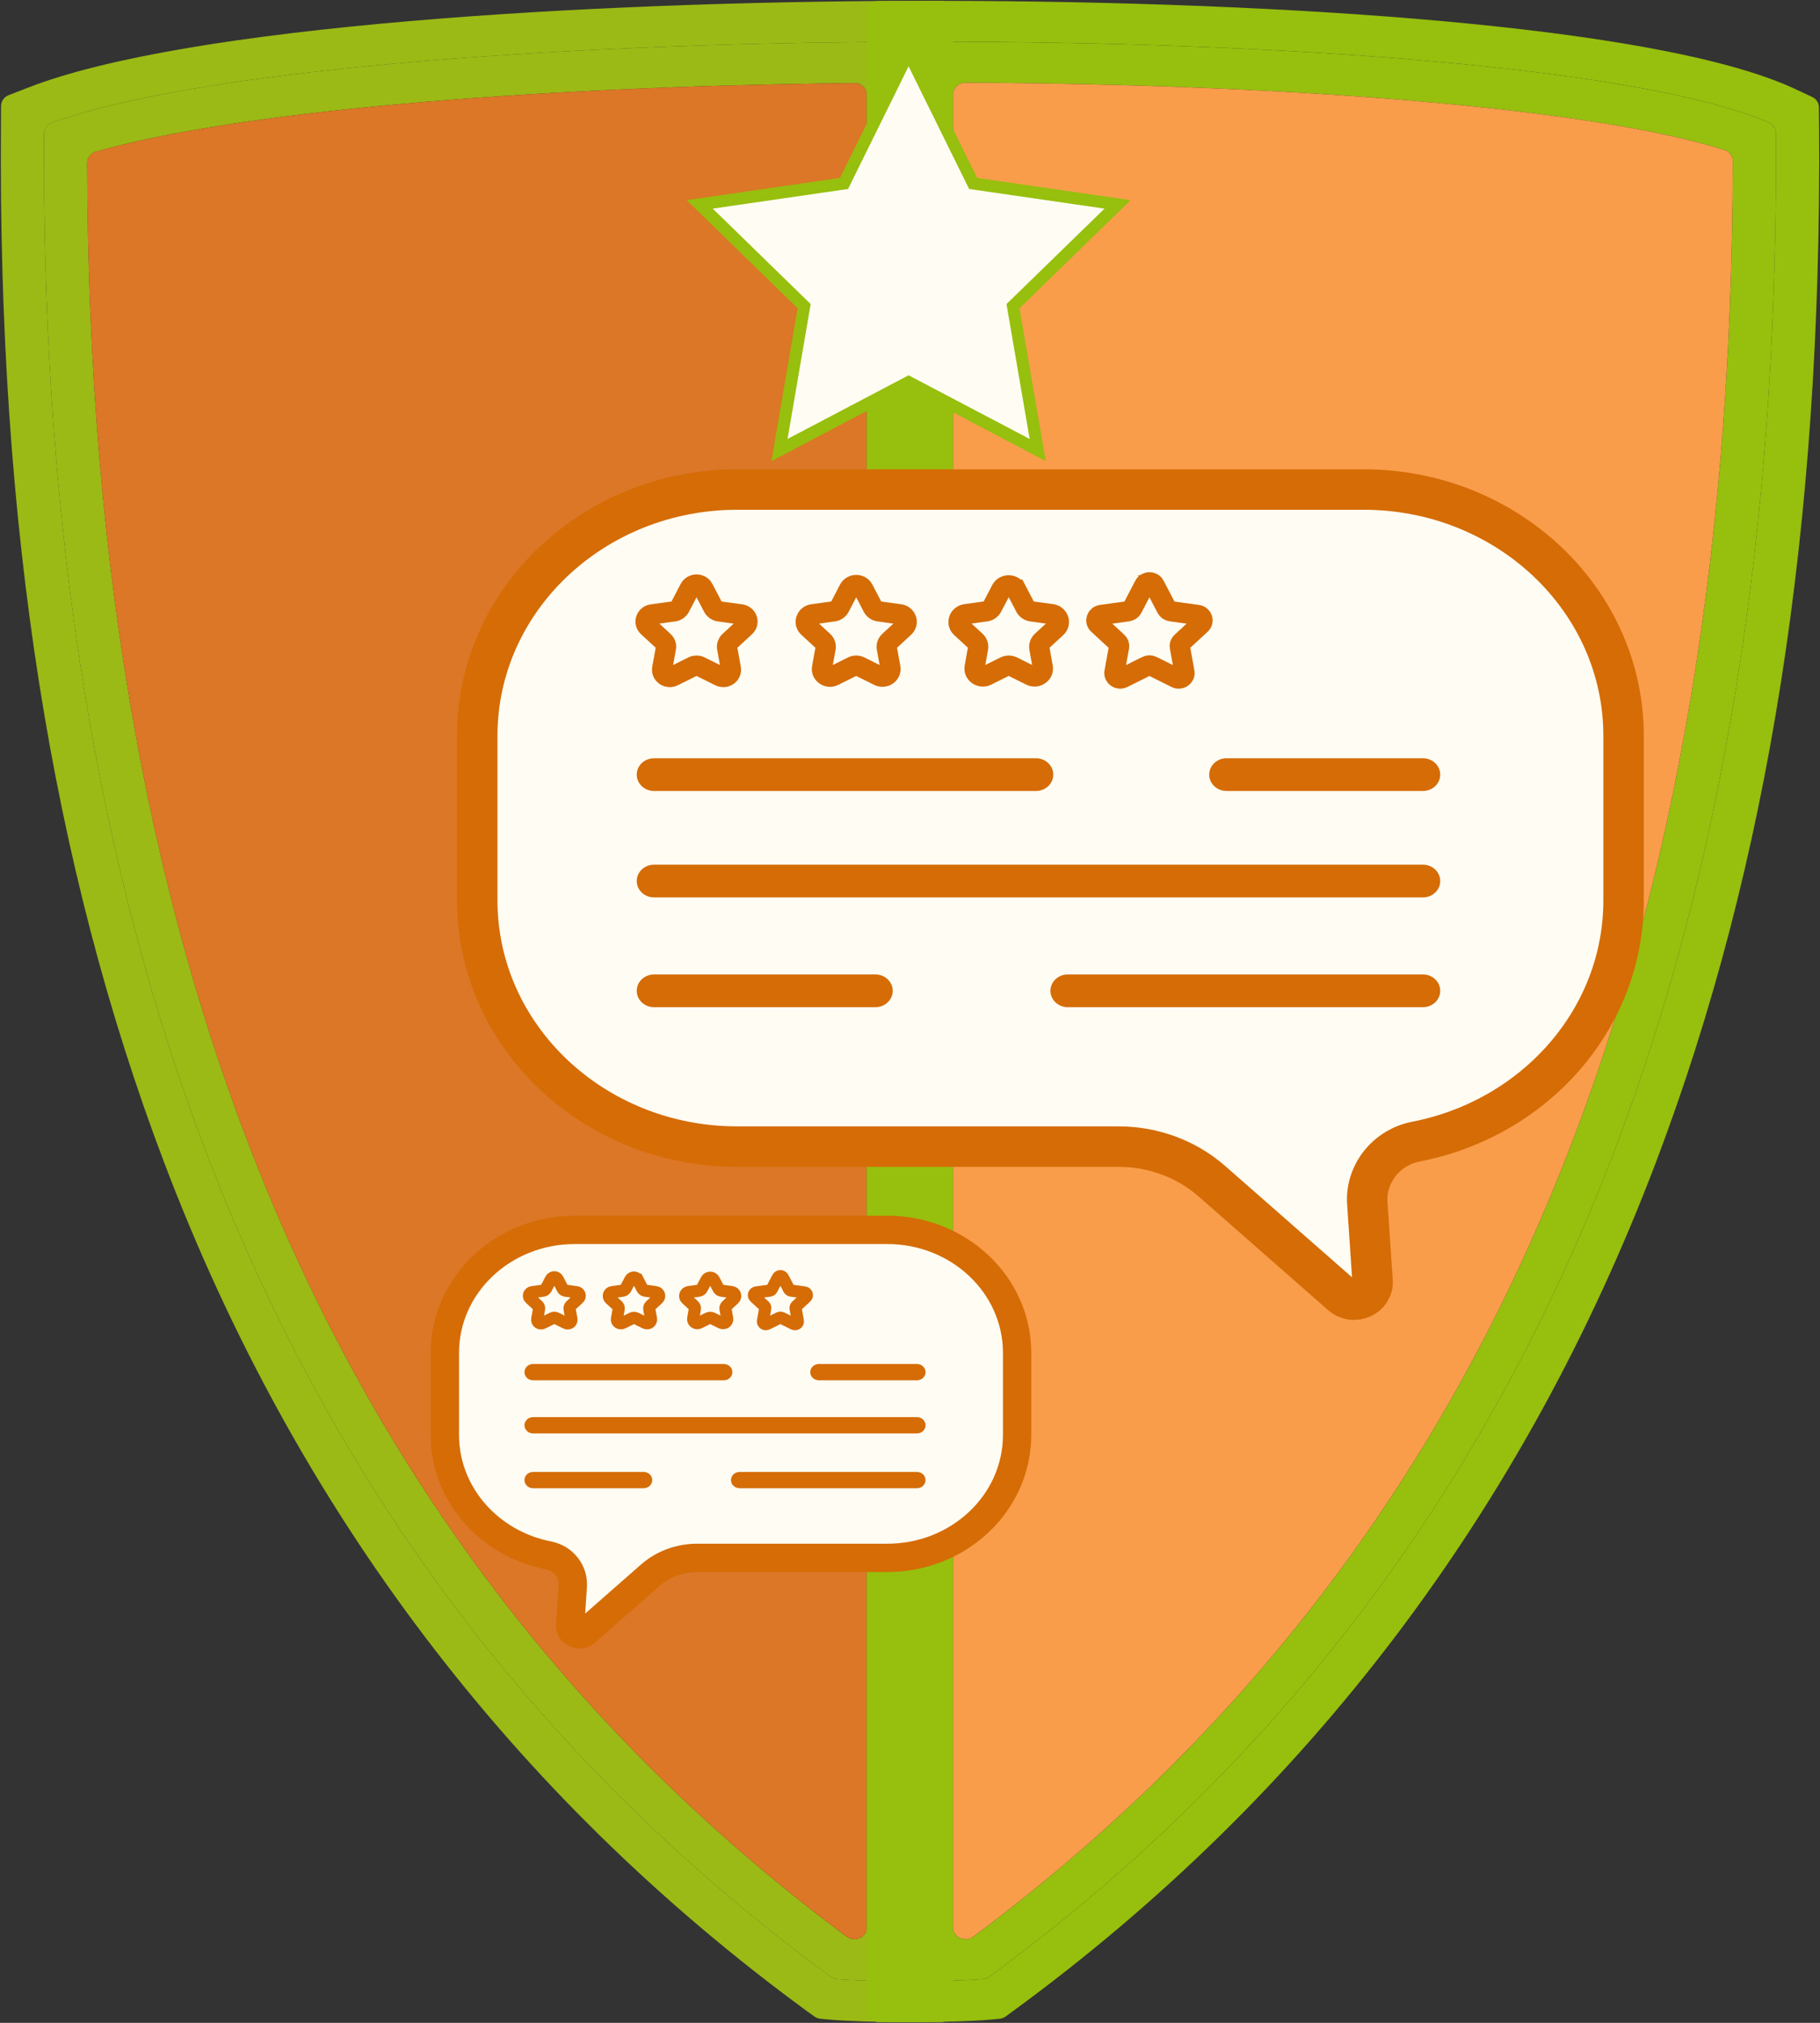 <svg width="450" height="500" viewBox="0 0 450 500" fill="none" xmlns="http://www.w3.org/2000/svg">
<rect x="0" y="0" width="450" height="500" fill="#333333" stroke="none"/>
<g clip-path="url(#clip0_643_1226)">
<path d="M235.681 3.063V496.944C235.681 498.52 234.315 499.814 232.65 499.814H225C216.84 499.814 209.622 499.591 205.13 499.204L202.907 499.003C202.349 498.966 201.799 498.758 201.344 498.416L199.569 497.145C126.653 443.797 73.16 373.208 40.558 287.26C12.684 213.795 -0.518 129.973 0.236 30.963L0.259 26.168C0.283 25.016 1.005 23.968 2.136 23.522L6.833 21.7C46.464 6.237 145.479 0.453 224.953 0.208L232.626 0.186C234.315 0.186 235.681 1.457 235.681 3.055V3.063ZM225 486.811V13.21C225 11.612 223.633 10.319 221.945 10.341C134.954 10.764 48.176 17.5 12.818 30.339C11.663 30.74 10.893 31.818 10.893 32.986C9.935 207.357 53.446 377.044 205.389 488.603C205.86 488.945 206.418 489.146 207.014 489.213C210.792 489.495 216.243 489.636 221.929 489.681C223.618 489.703 225.008 488.41 225.008 486.811H225Z" fill="#9BBA15"/>
<path d="M225 13.211V486.812C225 488.41 223.61 489.704 221.921 489.681C216.235 489.644 210.792 489.503 207.007 489.213C206.41 489.153 205.852 488.953 205.381 488.603C53.446 377.044 9.928 207.364 10.894 32.986C10.894 31.811 11.663 30.741 12.818 30.339C48.168 17.5 134.947 10.765 221.945 10.341C223.634 10.319 225 11.612 225 13.211ZM214.319 476.456V23.403C214.319 21.805 212.929 20.511 211.224 20.534C128.035 21.403 57.389 27.834 23.695 37.498C22.439 37.863 21.559 39.015 21.559 40.272C21.905 241.361 83.385 384.895 209.347 478.701C209.842 479.065 210.439 479.288 211.075 479.31C211.075 479.31 211.088 479.318 211.114 479.333C212.842 479.415 214.319 478.099 214.319 476.463V476.456Z" fill="#9BBA15"/>
<path d="M214.319 23.403V476.456C214.319 478.091 212.842 479.407 211.114 479.325C211.114 479.325 211.101 479.318 211.075 479.303C210.431 479.281 209.834 479.058 209.347 478.693C83.378 384.895 21.897 241.354 21.551 40.272C21.551 39.015 22.431 37.863 23.688 37.498C57.381 27.834 128.027 21.403 211.216 20.534C212.928 20.511 214.311 21.805 214.311 23.403H214.319Z" fill="#DB7726"/>
<path d="M449.78 30.979C450.502 129.966 437.324 213.803 409.442 287.268C376.84 373.194 323.347 443.804 250.431 497.131L248.656 498.424C248.208 498.751 247.651 498.967 247.077 499.011L244.855 499.212C240.394 499.599 233.144 499.822 224.984 499.822H217.334C215.646 499.822 214.303 498.528 214.303 496.952V3.108C214.303 1.532 215.646 0.238 217.319 0.238L224.945 0.216C307.639 -0.045 408.5 5.516 443.811 21.976L448.044 23.961C449.073 24.429 449.733 25.418 449.733 26.511L449.772 30.979H449.78ZM244.627 488.596C396.585 377.015 440.104 207.268 439.099 32.874C439.099 31.759 438.439 30.733 437.371 30.265C405.586 16.72 317.307 10.163 228.031 10.304C226.343 10.304 225 11.598 225 13.196V486.819C225 488.418 226.366 489.711 228.055 489.689C233.757 489.652 239.208 489.488 243.009 489.206C243.606 489.168 244.163 488.945 244.635 488.596H244.627Z" fill="#97BF0D"/>
<path d="M439.099 32.875C440.104 207.268 396.585 377.015 244.627 488.596C244.156 488.938 243.598 489.161 243.001 489.206C239.2 489.488 233.749 489.652 228.047 489.689C226.359 489.711 224.992 488.418 224.992 486.819V13.204C224.992 11.605 226.335 10.312 228.024 10.312C317.3 10.171 405.578 16.72 437.363 30.273C438.431 30.741 439.091 31.767 439.091 32.882L439.099 32.875ZM428.441 39.811C428.441 38.599 427.632 37.484 426.415 37.083C395.478 27.232 323.551 20.802 238.737 20.437C237.072 20.437 235.681 21.709 235.681 23.307V476.449C235.681 478.107 237.134 479.4 238.886 479.318H238.949C239.569 479.296 240.166 479.073 240.677 478.694C366.725 384.821 428.205 241.146 428.441 39.819V39.811Z" fill="#97BF0D"/>
<path d="M426.407 37.082C427.624 37.484 428.433 38.599 428.433 39.811C428.197 241.138 366.717 384.821 240.668 478.686C240.158 479.073 239.561 479.296 238.941 479.31H238.878C237.126 479.392 235.673 478.099 235.673 476.441V23.314C235.673 21.716 237.063 20.444 238.729 20.444C323.543 20.809 395.47 27.239 426.407 37.09V37.082Z" fill="#F99D4B"/>
<path d="M338.076 297.453L339.371 316.648C339.631 320.551 334.73 322.752 331.698 320.097L299.638 291.966C293.371 286.472 285.148 283.417 276.603 283.417H182.308C146.793 283.417 118 256.163 118 222.545V181.872C118 148.254 146.793 121 182.308 121H337.125C372.641 121 401.433 148.254 401.433 181.872V222.545C401.433 251.94 379.427 276.466 350.155 282.168C342.67 283.625 337.581 290.234 338.068 297.453H338.076Z" fill="#FFFCF3" stroke="#D56C06" stroke-width="10" stroke-miterlimit="10"/>
<path d="M256.151 187.426H161.707C159.347 187.426 157.435 189.236 157.435 191.47C157.435 193.704 159.347 195.514 161.707 195.514H256.151C258.511 195.514 260.423 193.704 260.423 191.47C260.423 189.236 258.511 187.426 256.151 187.426Z" fill="#D56C06"/>
<path d="M351.828 187.426H303.259C300.899 187.426 298.986 189.236 298.986 191.47C298.986 193.704 300.899 195.514 303.259 195.514H351.828C354.187 195.514 356.1 193.704 356.1 191.47C356.1 189.236 354.187 187.426 351.828 187.426Z" fill="#D56C06"/>
<path d="M351.828 213.728H161.707C159.347 213.728 157.435 215.538 157.435 217.772C157.435 220.005 159.347 221.816 161.707 221.816H351.828C354.187 221.816 356.1 220.005 356.1 217.772C356.1 215.538 354.187 213.728 351.828 213.728Z" fill="#D56C06"/>
<path d="M351.828 240.863H263.997C261.637 240.863 259.725 242.674 259.725 244.908C259.725 247.141 261.637 248.952 263.997 248.952H351.828C354.188 248.952 356.1 247.141 356.1 244.908C356.1 242.674 354.188 240.863 351.828 240.863Z" fill="#D56C06"/>
<path d="M216.457 240.863H161.707C159.347 240.863 157.435 242.674 157.435 244.908C157.435 247.141 159.347 248.952 161.707 248.952H216.457C218.817 248.952 220.73 247.141 220.73 244.908C220.73 242.674 218.817 240.863 216.457 240.863Z" fill="#D56C06"/>
<path d="M173.92 145.489L176.347 150.135C176.622 150.663 177.156 151.035 177.776 151.117L183.196 151.86C184.751 152.076 185.371 153.89 184.248 154.923L180.329 158.544C179.881 158.96 179.677 159.555 179.779 160.135L180.706 165.242C180.973 166.714 179.347 167.829 177.949 167.138L173.103 164.729C172.553 164.454 171.886 164.454 171.336 164.729L166.49 167.138C165.1 167.829 163.466 166.714 163.733 165.242L164.66 160.135C164.762 159.555 164.558 158.96 164.11 158.544L160.191 154.923C159.068 153.882 159.689 152.068 161.244 151.86L166.663 151.117C167.283 151.035 167.818 150.663 168.092 150.135L170.519 145.489C171.218 144.151 173.229 144.151 173.928 145.489H173.92Z" fill="#FFFCF3" stroke="#D56C06" stroke-width="5" stroke-miterlimit="10"/>
<path d="M213.489 145.659L215.798 150.09C216.089 150.648 216.654 151.034 217.306 151.123L222.474 151.837C224.115 152.06 224.767 153.971 223.581 155.064L219.843 158.513C219.372 158.944 219.159 159.576 219.269 160.186L220.149 165.055C220.432 166.602 218.712 167.776 217.251 167.048L212.633 164.751C212.052 164.461 211.353 164.461 210.771 164.751L206.153 167.048C204.685 167.776 202.972 166.602 203.255 165.055L204.135 160.186C204.245 159.569 204.033 158.944 203.561 158.513L199.823 155.064C198.637 153.971 199.289 152.06 200.93 151.837L206.098 151.123C206.75 151.034 207.316 150.648 207.606 150.09L209.915 145.659C210.646 144.254 212.766 144.254 213.497 145.659H213.489Z" fill="#FFFCF3" stroke="#D56C06" stroke-width="5" stroke-miterlimit="10"/>
<path d="M251.274 145.778L253.504 150.053C253.803 150.633 254.392 151.034 255.06 151.124L260.047 151.808C261.743 152.038 262.419 154.016 261.193 155.146L257.581 158.476C257.094 158.93 256.874 159.576 256.984 160.208L257.832 164.914C258.123 166.513 256.348 167.732 254.832 166.981L250.371 164.758C249.766 164.461 249.051 164.461 248.446 164.758L243.985 166.981C242.47 167.739 240.695 166.513 240.985 164.914L241.833 160.208C241.951 159.576 241.724 158.922 241.237 158.476L237.624 155.146C236.399 154.016 237.074 152.038 238.77 151.808L243.758 151.124C244.433 151.034 245.014 150.633 245.313 150.053L247.543 145.778C248.305 144.321 250.496 144.321 251.258 145.778H251.274Z" fill="#FFFCF3" stroke="#D56C06" stroke-width="5" stroke-miterlimit="10"/>
<path d="M285.486 144.686L288.439 150.351C288.651 150.753 289.051 151.028 289.515 151.095L296.112 152.002C297.282 152.165 297.753 153.526 296.905 154.314L292.13 158.722C291.792 159.034 291.635 159.481 291.722 159.919L292.853 166.142C293.057 167.249 291.824 168.089 290.779 167.569L284.873 164.632C284.457 164.424 283.954 164.424 283.538 164.632L277.632 167.569C276.579 168.089 275.354 167.249 275.558 166.142L276.689 159.919C276.768 159.481 276.618 159.034 276.281 158.722L271.506 154.314C270.657 153.533 271.129 152.165 272.299 152.002L278.896 151.095C279.36 151.028 279.768 150.753 279.972 150.351L282.925 144.686C283.451 143.683 284.967 143.683 285.493 144.686H285.486Z" fill="#FFFCF3" stroke="#D56C06" stroke-width="5" stroke-miterlimit="10"/>
<path d="M141.628 392.074L140.984 401.657C140.85 403.605 143.301 404.705 144.809 403.381L160.815 389.338C163.941 386.595 168.049 385.071 172.313 385.071H219.382C237.108 385.071 251.481 371.466 251.481 354.687V334.384C251.481 317.605 237.108 304 219.382 304H142.099C124.373 304 110 317.605 110 334.384V354.687C110 369.362 120.988 381.599 135.596 384.446C139.327 385.175 141.871 388.476 141.628 392.074Z" fill="#FFFCF3" stroke="#D56C06" stroke-width="7" stroke-miterlimit="10"/>
<path d="M178.95 337.149H131.811C130.631 337.149 129.675 338.053 129.675 339.168C129.675 340.283 130.631 341.186 131.811 341.186H178.95C180.13 341.186 181.087 340.283 181.087 339.168C181.087 338.053 180.13 337.149 178.95 337.149Z" fill="#D56C06"/>
<path d="M226.71 337.149H202.473C201.293 337.149 200.337 338.053 200.337 339.168C200.337 340.283 201.293 341.186 202.473 341.186H226.71C227.89 341.186 228.847 340.283 228.847 339.168C228.847 338.053 227.89 337.149 226.71 337.149Z" fill="#D56C06"/>
<path d="M226.71 350.278H131.811C130.631 350.278 129.675 351.182 129.675 352.297C129.675 353.411 130.631 354.315 131.811 354.315H226.71C227.89 354.315 228.847 353.411 228.847 352.297C228.847 351.182 227.89 350.278 226.71 350.278Z" fill="#D56C06"/>
<path d="M226.703 363.823H182.87C181.69 363.823 180.733 364.727 180.733 365.842C180.733 366.956 181.69 367.86 182.87 367.86H226.703C227.882 367.86 228.839 366.956 228.839 365.842C228.839 364.727 227.882 363.823 226.703 363.823Z" fill="#D56C06"/>
<path d="M159.135 363.823H131.811C130.631 363.823 129.675 364.727 129.675 365.842C129.675 366.956 130.631 367.86 131.811 367.86H159.135C160.315 367.86 161.271 366.956 161.271 365.842C161.271 364.727 160.315 363.823 159.135 363.823Z" fill="#D56C06"/>
<path d="M137.906 316.215L139.115 318.534C139.256 318.802 139.523 318.98 139.83 319.025L142.532 319.397C143.309 319.501 143.623 320.408 143.058 320.928L141.102 322.735C140.882 322.943 140.78 323.24 140.827 323.53L141.291 326.08C141.424 326.816 140.607 327.374 139.916 327.024L137.497 325.82C137.222 325.686 136.892 325.686 136.617 325.82L134.198 327.024C133.499 327.374 132.691 326.809 132.824 326.08L133.287 323.53C133.342 323.24 133.24 322.943 133.013 322.735L131.057 320.928C130.491 320.408 130.806 319.508 131.583 319.397L134.285 319.025C134.591 318.98 134.858 318.802 135 318.534L136.209 316.215C136.555 315.546 137.56 315.546 137.906 316.215Z" fill="#FFFCF3" stroke="#D56C06" stroke-width="3" stroke-miterlimit="10"/>
<path d="M157.658 316.303L158.812 318.519C158.962 318.794 159.237 318.987 159.566 319.032L162.143 319.389C162.959 319.5 163.289 320.452 162.692 321.002L160.823 322.727C160.587 322.942 160.478 323.254 160.532 323.559L160.972 325.99C161.114 326.763 160.258 327.351 159.527 326.986L157.218 325.842C156.928 325.7 156.582 325.7 156.291 325.842L153.982 326.986C153.252 327.351 152.396 326.763 152.537 325.99L152.977 323.559C153.032 323.254 152.922 322.942 152.686 322.727L150.817 321.002C150.228 320.459 150.55 319.5 151.367 319.389L153.943 319.032C154.265 318.987 154.548 318.794 154.697 318.519L155.852 316.303C156.221 315.605 157.273 315.605 157.642 316.303H157.658Z" fill="#FFFCF3" stroke="#D56C06" stroke-width="3" stroke-miterlimit="10"/>
<path d="M176.524 316.363L177.639 318.496C177.788 318.786 178.079 318.987 178.416 319.032L180.906 319.374C181.754 319.493 182.092 320.474 181.479 321.039L179.681 322.704C179.437 322.927 179.327 323.254 179.382 323.567L179.807 325.916C179.948 326.711 179.068 327.321 178.306 326.949L176.076 325.842C175.777 325.693 175.416 325.693 175.118 325.842L172.887 326.949C172.125 327.328 171.246 326.719 171.387 325.916L171.811 323.567C171.866 323.247 171.756 322.927 171.513 322.704L169.714 321.039C169.102 320.474 169.439 319.485 170.288 319.374L172.777 319.032C173.115 318.987 173.406 318.786 173.555 318.496L174.67 316.363C175.047 315.634 176.147 315.634 176.524 316.363Z" fill="#FFFCF3" stroke="#D56C06" stroke-width="3" stroke-miterlimit="10"/>
<path d="M193.598 315.813L195.074 318.638C195.177 318.838 195.381 318.972 195.609 319.009L198.907 319.463C199.496 319.545 199.724 320.229 199.3 320.615L196.912 322.816C196.747 322.972 196.669 323.195 196.708 323.418L197.274 326.526C197.376 327.076 196.763 327.499 196.237 327.239L193.292 325.775C193.087 325.671 192.836 325.671 192.624 325.775L189.679 327.239C189.153 327.499 188.54 327.076 188.642 326.526L189.208 323.418C189.247 323.195 189.168 322.972 189.003 322.816L186.616 320.615C186.192 320.221 186.427 319.545 187.008 319.463L190.307 319.009C190.543 318.98 190.739 318.838 190.841 318.638L192.318 315.813C192.577 315.307 193.339 315.307 193.598 315.813Z" fill="#FFFCF3" stroke="#D56C06" stroke-width="3" stroke-miterlimit="10"/>
<path d="M276.32 50.52L250.47 75.68L256.58 111.24L224.65 94.46L192.73 111.24L198.83 75.68L173 50.52L208.69 45.34L224.65 13L240.61 45.34L276.32 50.52Z" fill="#FFFCF3"/>
<path d="M224.65 13L240.61 45.34L276.32 50.52L250.47 75.68L256.58 111.24L224.65 94.46L192.73 111.24L198.83 75.68L173 50.52L208.69 45.34L224.65 13Z" stroke="#97BF0D" stroke-width="3" stroke-miterlimit="10"/>
</g>
<defs>
<clipPath id="clip0_643_1226">
<rect width="450" height="500" fill="white"/>
</clipPath>
</defs>
</svg>
